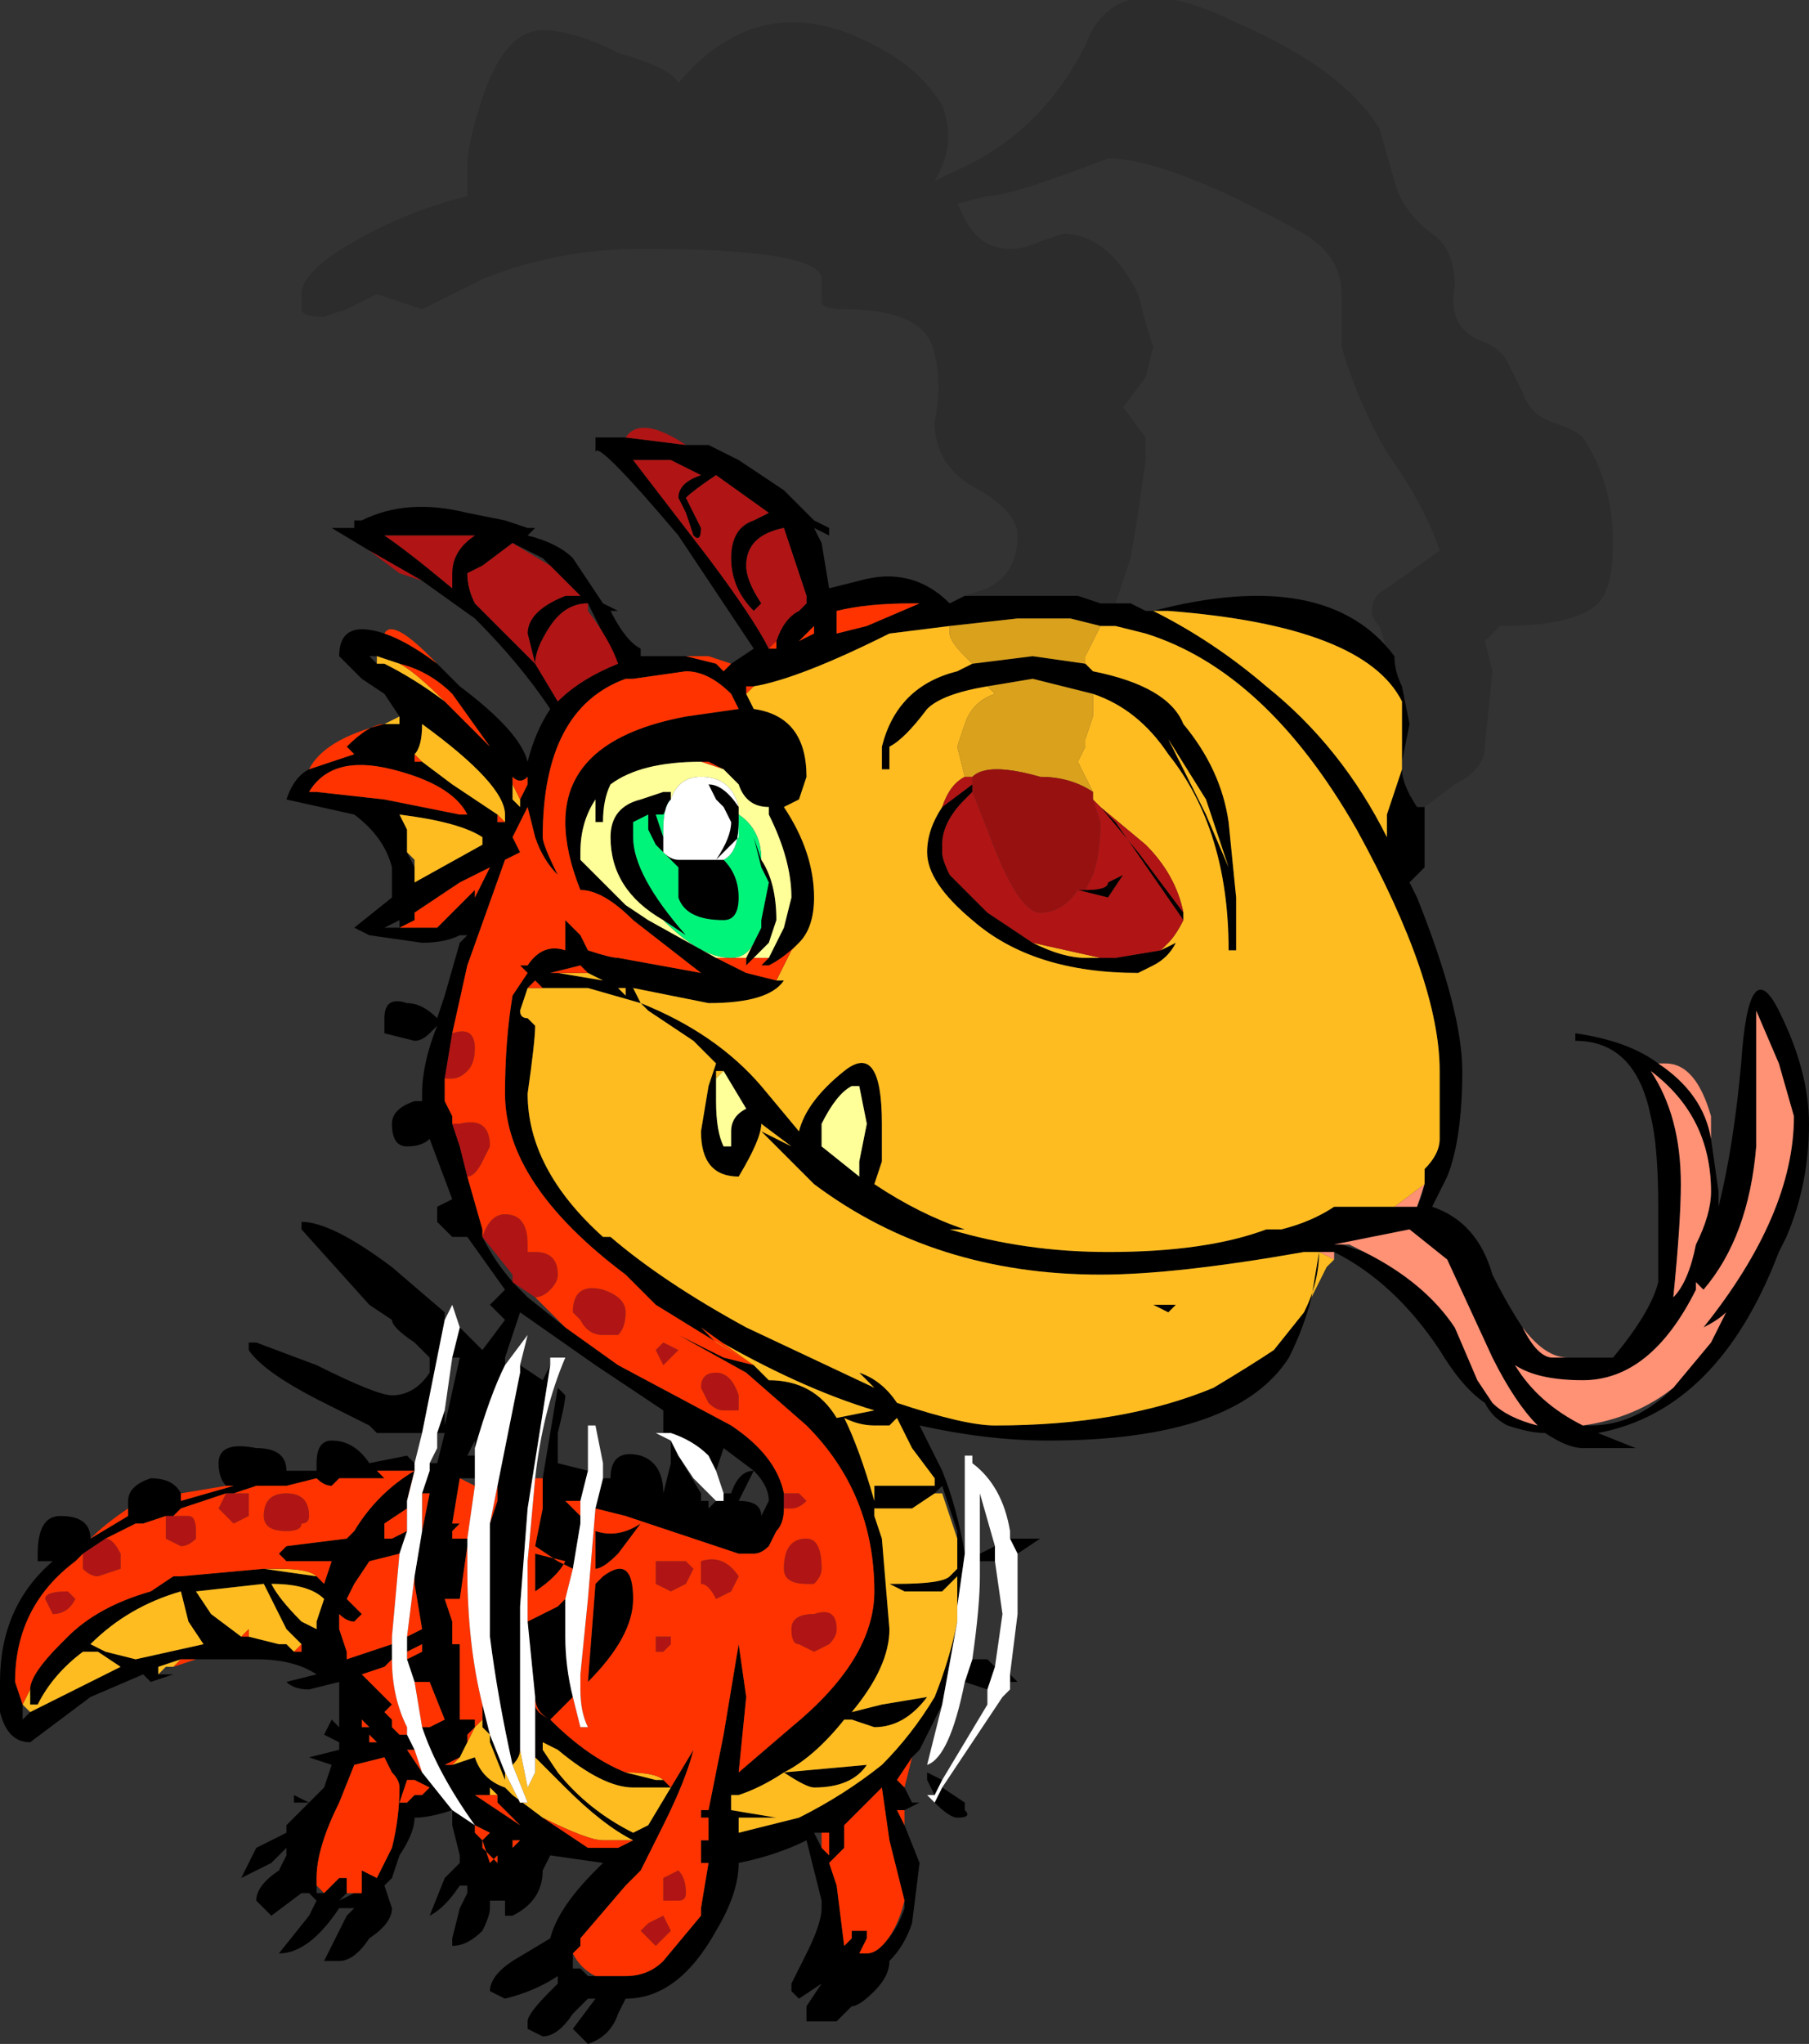 <?xml version="1.0" encoding="UTF-8" standalone="no"?>
<svg xmlns:ffdec="https://www.free-decompiler.com/flash" xmlns:xlink="http://www.w3.org/1999/xlink" ffdec:objectType="frame" height="94.85px" width="84.0px" xmlns="http://www.w3.org/2000/svg">
  <rect width="100%" height="100%" fill="#333333" stroke="none"/>
  <g transform="matrix(1.0, 0.0, 0.0, 1.0, 25.9, 95.9)">
    <use ffdec:characterId="11" height="13.55" transform="matrix(7.0, 0.0, 0.0, 7.0, -25.9, -95.9)" width="12.0" xlink:href="#shape0"/>
  </g>
  <defs>
    <g id="shape0" transform="matrix(1.0, 0.0, 0.0, 1.0, 3.7, 13.7)">
      <path d="M5.75 -8.35 L5.75 -7.95 5.65 -7.85 5.7 -7.75 Q6.0 -7.0 6.0 -6.6 6.0 -6.15 5.9 -5.9 L5.8 -5.7 Q6.1 -5.6 6.2 -5.25 6.3 -5.05 6.4 -4.9 6.5 -4.7 6.6 -4.7 L6.7 -4.7 6.9 -4.7 7.0 -4.7 Q7.25 -5.0 7.3 -5.2 7.3 -5.3 7.3 -5.7 7.3 -6.1 7.25 -6.3 7.15 -6.8 6.75 -6.8 L6.75 -6.85 Q7.1 -6.8 7.3 -6.65 7.6 -6.45 7.65 -6.15 L7.7 -5.8 7.7 -5.7 Q7.8 -6.1 7.85 -6.65 7.9 -7.4 8.1 -7.0 8.3 -6.6 8.3 -6.25 8.3 -5.85 8.15 -5.5 L8.1 -5.4 Q7.7 -4.35 6.9 -4.2 L7.15 -4.1 6.8 -4.1 Q6.7 -4.1 6.55 -4.2 6.45 -4.2 6.3 -4.25 6.2 -4.3 6.15 -4.4 6.0 -4.5 5.85 -4.75 5.55 -5.2 5.15 -5.4 L5.05 -5.4 5.0 -5.4 4.95 -5.4 Q4.1 -5.25 3.6 -5.25 2.5 -5.25 1.7 -5.85 L1.35 -6.2 1.55 -6.1 1.35 -6.25 Q1.35 -6.15 1.2 -5.9 0.95 -5.9 0.95 -6.2 L1.0 -6.5 1.05 -6.65 0.9 -6.8 0.6 -7.0 0.55 -7.05 0.2 -7.15 -0.1 -7.15 -0.15 -7.2 -0.2 -7.15 -0.25 -7.0 Q-0.25 -6.95 -0.2 -6.95 L-0.15 -6.9 Q-0.15 -6.8 -0.2 -6.45 -0.2 -5.95 0.3 -5.5 L0.35 -5.5 Q0.7 -5.2 1.25 -4.9 L2.1 -4.5 2.0 -4.6 Q2.15 -4.55 2.25 -4.4 2.7 -4.25 2.9 -4.25 3.75 -4.25 4.35 -4.5 4.6 -4.65 4.75 -4.75 L4.95 -5.0 Q5.05 -5.2 5.05 -5.4 L5.0 -5.1 Q4.95 -4.9 4.85 -4.7 4.5 -4.15 3.25 -4.15 2.85 -4.15 2.4 -4.25 L2.55 -3.95 Q2.65 -3.7 2.7 -3.4 L2.65 -3.05 2.65 -3.25 2.55 -3.15 2.3 -3.15 2.2 -3.2 2.25 -3.2 Q2.55 -3.2 2.6 -3.25 L2.65 -3.3 2.65 -3.5 2.65 -3.55 2.55 -3.85 2.5 -3.8 2.35 -3.7 2.1 -3.7 2.1 -3.85 2.5 -3.85 2.5 -3.9 2.35 -4.1 2.25 -4.3 2.2 -4.25 Q2.15 -4.25 2.1 -4.25 2.0 -4.25 1.9 -4.3 2.0 -4.1 2.1 -3.75 L2.1 -3.65 2.15 -3.5 2.2 -2.9 Q2.2 -2.65 1.95 -2.35 L2.15 -2.4 2.45 -2.45 Q2.3 -2.25 2.1 -2.25 L1.95 -2.3 1.9 -2.3 Q1.7 -2.05 1.5 -1.95 L2.05 -2.0 Q1.95 -1.85 1.7 -1.85 1.65 -1.85 1.5 -1.95 1.35 -1.85 1.2 -1.8 L1.15 -1.8 1.15 -1.7 1.45 -1.65 1.2 -1.65 1.2 -1.55 1.6 -1.65 Q1.9 -1.8 2.15 -2.0 L2.15 -2.0 Q2.35 -2.2 2.5 -2.45 2.6 -2.7 2.65 -2.95 L2.55 -2.4 2.4 -2.1 2.35 -2.05 2.25 -1.9 2.3 -1.85 2.35 -1.75 2.4 -1.75 2.3 -1.7 2.25 -1.7 2.3 -1.6 2.4 -1.35 2.35 -0.95 Q2.3 -0.8 2.2 -0.7 2.2 -0.6 2.1 -0.5 2.0 -0.4 1.95 -0.4 L1.85 -0.3 1.65 -0.3 Q1.65 -0.25 1.65 -0.35 L1.65 -0.4 1.75 -0.55 1.6 -0.45 1.55 -0.5 1.55 -0.55 1.65 -0.75 Q1.75 -0.95 1.75 -1.05 L1.75 -1.1 1.65 -1.5 Q1.45 -1.4 1.2 -1.35 1.2 -1.15 1.05 -0.9 0.8 -0.45 0.45 -0.45 L0.4 -0.35 Q0.35 -0.2 0.2 -0.15 L0.1 -0.25 0.25 -0.45 0.2 -0.45 0.1 -0.35 Q0.0 -0.2 -0.1 -0.2 L-0.2 -0.25 Q-0.2 -0.2 -0.2 -0.3 -0.2 -0.35 -0.05 -0.5 L0.0 -0.55 0.0 -0.6 Q-0.15 -0.5 -0.35 -0.45 L-0.45 -0.5 Q-0.45 -0.6 -0.3 -0.7 L-0.05 -0.85 Q0.0 -1.05 0.25 -1.3 L0.3 -1.35 -0.05 -1.4 -0.1 -1.3 Q-0.1 -1.1 -0.3 -1.0 L-0.35 -1.0 -0.35 -1.1 Q-0.4 -1.1 -0.45 -1.1 L-0.45 -1.05 Q-0.45 -1.0 -0.5 -0.9 -0.6 -0.8 -0.7 -0.8 L-0.7 -0.85 -0.65 -1.05 -0.6 -1.15 -0.6 -1.2 -0.65 -1.2 Q-0.75 -1.05 -0.85 -1.0 L-0.75 -1.25 -0.65 -1.35 -0.65 -1.4 -0.7 -1.6 -0.7 -1.7 Q-0.85 -1.65 -0.95 -1.65 -0.95 -1.55 -1.05 -1.4 L-1.1 -1.25 -1.15 -1.2 -1.1 -1.05 Q-1.1 -0.95 -1.25 -0.85 -1.35 -0.7 -1.45 -0.7 L-1.55 -0.7 -1.4 -1.0 -1.35 -1.05 -1.45 -1.05 Q-1.65 -0.75 -1.85 -0.75 L-1.65 -1.0 -1.6 -1.1 -1.65 -1.15 -1.7 -1.15 -1.9 -1.0 -2.0 -1.1 Q-2.0 -1.2 -1.85 -1.3 L-1.8 -1.4 -1.8 -1.45 -1.9 -1.35 -2.1 -1.25 -2.0 -1.45 -1.8 -1.55 -1.8 -1.6 -1.65 -1.75 -1.75 -1.75 -1.75 -1.8 -1.65 -1.75 -1.55 -1.85 -1.5 -2.0 -1.65 -2.05 -1.45 -2.1 -1.45 -2.15 -1.55 -2.2 -1.5 -2.3 -1.45 -2.25 -1.45 -2.55 -1.65 -2.5 Q-1.75 -2.5 -1.8 -2.55 L-1.6 -2.6 Q-1.75 -2.7 -2.0 -2.7 L-2.4 -2.7 -2.5 -2.7 -2.65 -2.65 -2.65 -2.6 -2.55 -2.6 -2.7 -2.55 -2.75 -2.6 -3.1 -2.45 -3.5 -2.15 Q-3.65 -2.15 -3.7 -2.35 L-3.7 -2.55 Q-3.7 -3.05 -3.35 -3.35 L-3.45 -3.35 -3.45 -3.4 Q-3.45 -3.65 -3.3 -3.65 -3.1 -3.65 -3.1 -3.5 L-2.85 -3.65 -2.85 -3.7 -2.85 -3.75 Q-2.85 -3.85 -2.7 -3.9 -2.55 -3.9 -2.5 -3.8 L-2.5 -3.75 -2.15 -3.85 -2.2 -3.85 Q-2.25 -3.9 -2.25 -4.0 -2.25 -4.15 -2.0 -4.1 -1.8 -4.1 -1.8 -3.95 L-1.6 -3.95 -1.6 -4.0 Q-1.6 -4.15 -1.5 -4.15 -1.35 -4.15 -1.25 -4.0 L-1.0 -4.05 -0.95 -4.0 -0.95 -3.95 -1.2 -3.95 -1.15 -3.9 -1.45 -3.9 -1.5 -3.85 Q-1.55 -3.85 -1.6 -3.9 L-1.8 -3.85 -2.0 -3.85 -2.15 -3.8 -2.2 -3.8 -2.5 -3.7 -2.55 -3.65 -2.6 -3.65 -2.75 -3.6 -2.8 -3.6 -3.0 -3.5 -3.15 -3.4 -3.2 -3.35 Q-3.6 -3.05 -3.6 -2.55 L-3.55 -2.4 -3.55 -2.3 -3.5 -2.35 Q-3.3 -2.45 -3.0 -2.6 L-2.9 -2.65 -3.05 -2.75 -3.15 -2.75 Q-3.35 -2.6 -3.45 -2.4 L-3.5 -2.4 -3.5 -2.5 Q-3.5 -2.6 -3.3 -2.8 L-3.25 -2.85 Q-3.05 -3.05 -2.7 -3.15 L-2.55 -3.25 -2.5 -3.25 -1.95 -3.3 -1.6 -3.25 -1.55 -3.2 -1.5 -3.35 -1.8 -3.35 -1.85 -3.4 -1.8 -3.45 -1.4 -3.5 -1.35 -3.55 Q-1.2 -3.8 -0.95 -3.95 L-0.95 -3.9 -1.0 -3.75 -1.0 -3.7 -1.15 -3.6 -1.15 -3.5 -1.1 -3.5 -1.0 -3.55 -1.05 -3.4 -1.25 -3.35 -1.35 -3.2 -1.4 -3.1 -1.3 -3.0 -1.35 -2.95 Q-1.4 -2.95 -1.45 -3.0 L-1.45 -2.9 -1.4 -2.75 -1.4 -2.7 -1.1 -2.8 -1.1 -2.7 -1.15 -2.65 -1.3 -2.6 -1.1 -2.4 -1.15 -2.35 -1.1 -2.3 -1.1 -2.25 -1.05 -2.2 -1.0 -2.2 -0.95 -2.1 -1.0 -2.1 -0.9 -1.95 -0.7 -1.7 -0.55 -1.6 Q-0.8 -1.95 -0.9 -2.25 L-0.85 -2.25 -0.75 -2.3 -0.85 -2.55 -0.95 -2.55 -1.0 -2.7 -0.9 -2.75 -0.9 -2.8 -1.0 -2.75 -1.0 -2.85 -0.9 -2.9 -0.95 -3.2 -0.95 -3.25 -0.9 -3.55 -0.85 -3.8 -0.9 -3.8 -0.85 -3.95 -0.85 -4.0 -0.8 -4.0 -0.75 -4.2 -0.8 -4.2 -0.75 -4.35 -0.75 -4.25 -0.65 -4.7 -0.7 -4.7 -0.65 -4.9 -0.5 -4.75 -0.35 -4.95 -0.45 -5.05 -0.35 -5.15 -0.6 -5.5 -0.7 -5.5 -0.8 -5.6 -0.8 -5.7 -0.7 -5.75 -0.85 -6.15 Q-0.9 -6.1 -1.0 -6.1 -1.1 -6.1 -1.1 -6.25 -1.1 -6.35 -0.95 -6.4 L-0.9 -6.4 -0.9 -6.45 Q-0.9 -6.65 -0.8 -6.9 L-0.85 -6.85 Q-0.9 -6.8 -0.95 -6.8 L-1.15 -6.85 -1.15 -6.95 Q-1.15 -7.1 -1.0 -7.05 -0.9 -7.05 -0.8 -6.95 L-0.75 -7.1 -0.65 -7.45 -0.6 -7.5 -0.65 -7.5 Q-0.75 -7.45 -0.9 -7.45 L-1.25 -7.5 -1.35 -7.55 -1.1 -7.75 -1.1 -7.95 Q-1.15 -8.15 -1.35 -8.3 L-1.8 -8.4 Q-1.75 -8.55 -1.65 -8.6 L-1.35 -8.7 -1.4 -8.75 Q-1.25 -8.9 -1.15 -8.9 L-1.1 -8.9 -1.05 -8.9 -1.05 -8.95 -1.15 -9.1 -1.3 -9.2 -1.45 -9.35 Q-1.45 -9.6 -1.15 -9.5 -1.0 -9.45 -0.8 -9.3 L-0.65 -9.15 Q-0.25 -8.85 -0.2 -8.65 -0.15 -8.85 -0.05 -9.0 -0.25 -9.3 -0.55 -9.6 L-0.9 -9.85 -1.25 -10.05 -1.5 -10.2 -1.35 -10.2 -1.35 -10.25 -1.3 -10.25 Q-1.0 -10.4 -0.6 -10.3 L-0.35 -10.25 -0.2 -10.2 -0.15 -10.2 -0.2 -10.15 Q0.0 -10.1 0.1 -10.0 L0.3 -9.7 0.4 -9.65 0.35 -9.65 Q0.45 -9.45 0.55 -9.4 L0.55 -9.35 0.85 -9.35 1.05 -9.3 1.1 -9.25 1.15 -9.3 1.3 -9.4 0.8 -10.15 Q0.25 -10.8 0.25 -10.7 L0.25 -10.8 0.45 -10.8 0.85 -10.75 1.0 -10.75 1.2 -10.65 1.5 -10.45 1.7 -10.25 1.8 -10.2 1.8 -10.15 1.7 -10.2 1.75 -10.1 1.8 -9.8 2.0 -9.85 Q2.35 -9.95 2.6 -9.7 L2.7 -9.75 3.45 -9.75 3.6 -9.7 3.7 -9.7 3.8 -9.7 3.9 -9.65 3.95 -9.65 Q5.1 -9.95 5.55 -9.35 5.55 -9.25 5.6 -9.15 L5.65 -8.9 5.6 -8.65 5.6 -9.05 Q5.35 -9.55 4.05 -9.65 L3.95 -9.65 Q4.35 -9.45 4.7 -9.15 5.2 -8.75 5.5 -8.15 L5.5 -8.3 5.6 -8.6 Q5.6 -8.5 5.7 -8.35 L5.75 -8.35 M3.0 -3.5 L3.2 -3.5 3.05 -3.4 3.0 -3.5 M3.0 -2.6 L3.05 -2.55 3.0 -2.55 3.0 -2.5 3.0 -2.6 M2.55 -1.85 L2.7 -1.75 2.7 -1.7 Q2.75 -1.65 2.65 -1.65 2.6 -1.65 2.5 -1.75 L2.55 -1.85 M2.5 -1.8 L2.45 -1.9 2.45 -1.95 2.55 -1.9 2.5 -1.8 M2.85 -2.5 L2.7 -2.55 2.75 -2.7 2.85 -2.7 2.9 -2.65 2.85 -2.5 M-0.9 -4.2 L-1.2 -4.2 -1.25 -4.25 -1.55 -4.4 Q-1.95 -4.6 -2.05 -4.75 L-2.05 -4.8 -2.0 -4.8 -1.6 -4.65 Q-1.2 -4.45 -1.1 -4.45 -0.95 -4.45 -0.85 -4.6 -0.85 -4.65 -0.85 -4.7 L-0.95 -4.8 Q-1.1 -4.9 -1.1 -4.95 L-1.25 -5.05 -1.7 -5.55 -1.7 -5.6 Q-1.5 -5.6 -1.1 -5.3 L-0.75 -5.0 -0.75 -4.95 -0.9 -4.2 M1.65 -9.7 L1.65 -9.75 1.5 -10.2 Q1.25 -10.15 1.25 -9.95 1.25 -9.85 1.35 -9.7 L1.3 -9.65 Q1.15 -9.8 1.15 -10.0 1.15 -10.2 1.3 -10.25 L1.4 -10.3 1.05 -10.55 Q0.9 -10.45 0.85 -10.4 L0.95 -10.2 Q0.95 -10.1 0.9 -10.15 L0.85 -10.3 0.8 -10.4 Q0.8 -10.5 0.95 -10.55 L0.75 -10.65 0.5 -10.65 1.0 -10.0 Q1.3 -9.6 1.4 -9.4 L1.45 -9.4 1.45 -9.45 Q1.5 -9.6 1.6 -9.65 L1.65 -9.7 M1.6 -9.45 L1.7 -9.5 1.7 -9.55 1.6 -9.45 M1.85 -9.5 L2.05 -9.55 2.4 -9.7 2.35 -9.7 Q2.05 -9.7 1.85 -9.65 L1.85 -9.5 M3.6 -9.55 L3.4 -9.6 3.05 -9.6 2.6 -9.55 2.6 -9.5 2.6 -9.55 2.2 -9.5 Q1.6 -9.2 1.3 -9.15 L1.25 -9.15 1.25 -9.1 1.3 -9.0 Q1.65 -8.95 1.65 -8.55 L1.6 -8.4 1.5 -8.35 Q1.7 -8.05 1.7 -7.75 1.7 -7.55 1.6 -7.45 1.5 -7.35 1.4 -7.3 L1.35 -7.3 1.4 -7.35 1.5 -7.55 1.55 -7.75 Q1.55 -8.0 1.4 -8.3 L1.4 -8.35 Q1.25 -8.35 1.2 -8.5 L1.1 -8.6 1.0 -8.65 0.95 -8.65 Q0.55 -8.65 0.35 -8.5 0.3 -8.4 0.3 -8.25 L0.25 -8.25 0.25 -8.4 Q0.15 -8.25 0.15 -8.05 L0.15 -8.0 0.45 -7.7 0.6 -7.6 1.05 -7.35 1.25 -7.25 1.45 -7.2 1.5 -7.2 Q1.4 -7.05 1.0 -7.05 L0.5 -7.15 0.55 -7.05 Q1.05 -6.85 1.35 -6.5 L1.6 -6.2 Q1.65 -6.4 1.9 -6.6 2.15 -6.8 2.15 -6.25 L2.15 -6.0 2.1 -5.85 Q2.4 -5.65 2.7 -5.55 L2.6 -5.55 Q3.1 -5.4 3.65 -5.4 4.3 -5.4 4.7 -5.55 L4.8 -5.55 Q5.0 -5.6 5.15 -5.7 L5.55 -5.7 5.7 -5.7 Q5.75 -5.8 5.75 -5.9 L5.75 -5.95 Q5.85 -6.05 5.85 -6.15 L5.85 -6.6 Q5.85 -7.2 5.3 -8.2 4.7 -9.25 3.9 -9.5 L3.7 -9.55 3.6 -9.55 M2.75 -9.3 L3.15 -9.35 3.5 -9.3 3.55 -9.25 Q4.05 -9.15 4.15 -8.9 4.4 -8.6 4.45 -8.25 L4.5 -7.75 4.5 -7.4 4.45 -7.4 Q4.45 -8.2 4.05 -8.7 3.85 -9.0 3.55 -9.1 L3.15 -9.2 2.85 -9.15 Q2.55 -9.1 2.45 -9.0 2.3 -8.8 2.2 -8.75 L2.2 -8.6 2.15 -8.6 2.15 -8.75 Q2.25 -9.15 2.65 -9.25 L2.75 -9.3 M-0.3 -10.1 L-0.5 -9.95 -0.6 -9.9 Q-0.6 -9.8 -0.55 -9.7 L-0.15 -9.3 -0.2 -9.5 Q-0.2 -9.65 0.05 -9.75 L0.15 -9.75 -0.05 -9.95 -0.1 -10.0 -0.3 -10.1 M0.4 -9.3 L0.2 -9.7 Q0.05 -9.7 -0.05 -9.55 -0.15 -9.4 -0.15 -9.3 L0.0 -9.05 Q0.15 -9.2 0.4 -9.3 M1.3 -4.65 L0.65 -5.05 0.45 -5.25 Q-0.35 -5.85 -0.35 -6.45 -0.35 -6.8 -0.3 -7.1 L-0.2 -7.25 -0.25 -7.3 -0.2 -7.3 Q-0.1 -7.45 0.05 -7.4 0.05 -7.45 0.05 -7.5 0.05 -7.55 0.05 -7.6 L0.15 -7.5 0.2 -7.4 Q0.35 -7.35 0.4 -7.35 L0.95 -7.25 0.5 -7.6 Q0.3 -7.8 0.15 -7.8 0.05 -8.05 0.05 -8.25 0.05 -8.8 0.85 -8.95 L1.2 -9.0 1.15 -9.1 Q1.0 -9.25 0.85 -9.25 L0.5 -9.2 0.45 -9.2 Q-0.1 -9.0 -0.1 -8.15 -0.1 -8.1 0.0 -7.9 -0.1 -8.0 -0.15 -8.15 L-0.2 -8.35 -0.3 -8.15 -0.25 -8.05 -0.35 -8.0 -0.6 -7.3 -0.7 -6.85 -0.75 -6.55 -0.75 -6.4 -0.7 -6.3 -0.7 -6.25 -0.65 -6.1 -0.6 -5.9 -0.5 -5.55 -0.5 -5.5 Q-0.4 -5.3 -0.25 -5.15 L-0.2 -5.1 0.05 -4.9 0.4 -4.65 1.15 -4.25 Q1.45 -4.05 1.5 -3.8 L1.5 -3.7 Q1.5 -3.6 1.45 -3.55 L1.4 -3.45 Q1.35 -3.4 1.3 -3.4 L1.2 -3.4 0.45 -3.65 0.25 -3.7 0.3 -3.9 0.35 -3.9 Q0.35 -4.1 0.55 -4.05 0.7 -4.0 0.7 -3.8 L0.75 -4.0 0.75 -4.15 0.8 -4.05 0.95 -3.8 0.95 -3.75 1.0 -3.75 1.0 -3.7 1.05 -3.75 1.1 -3.75 1.1 -3.8 1.15 -3.8 Q1.2 -3.95 1.3 -3.95 L1.1 -4.1 1.05 -3.95 1.0 -4.05 Q0.9 -4.15 0.75 -4.2 L0.7 -4.2 0.7 -4.35 0.25 -4.65 -0.25 -5.0 -0.35 -4.7 -0.35 -4.65 Q-0.45 -4.45 -0.55 -4.1 L-0.55 -4.15 -0.6 -4.05 -0.55 -4.05 -0.55 -3.9 -0.65 -3.9 -0.7 -3.6 -0.65 -3.6 -0.7 -3.55 -0.7 -3.5 -0.6 -3.5 -0.6 -3.45 -0.65 -3.1 -0.75 -3.1 -0.7 -2.95 -0.7 -2.8 -0.65 -2.8 -0.65 -2.3 -0.55 -2.3 -0.55 -2.25 -0.6 -2.2 -0.6 -2.15 -0.65 -2.05 -0.75 -2.0 -0.7 -2.0 -0.55 -2.05 Q-0.5 -1.9 -0.35 -1.85 L-0.3 -1.8 -0.1 -1.65 Q0.05 -1.55 0.2 -1.45 L0.4 -1.45 0.5 -1.5 Q0.3 -1.6 0.05 -1.85 L-0.15 -2.05 -0.15 -2.4 Q-0.15 -2.35 -0.05 -2.3 -0.15 -2.35 -0.15 -2.45 L-0.2 -2.95 0.0 -3.05 0.05 -3.1 0.05 -2.9 0.05 -2.85 Q0.05 -2.65 0.1 -2.45 L-0.05 -2.3 Q0.2 -2.05 0.45 -1.95 L0.65 -1.9 0.7 -1.9 0.75 -1.85 0.9 -2.1 Q0.85 -1.9 0.7 -1.6 L0.55 -1.3 0.45 -1.2 0.15 -0.85 0.15 -0.8 0.1 -0.75 0.1 -0.65 0.15 -0.65 0.2 -0.6 0.25 -0.6 0.45 -0.6 Q0.6 -0.6 0.7 -0.7 L0.95 -1.0 0.95 -1.05 1.0 -1.35 0.95 -1.35 0.95 -1.5 1.0 -1.5 1.0 -1.65 0.95 -1.65 0.95 -1.7 1.0 -1.7 1.1 -2.2 1.2 -2.8 1.25 -2.45 1.2 -1.95 1.55 -2.25 Q2.1 -2.7 2.1 -3.15 2.1 -3.8 1.65 -4.25 L1.25 -4.6 0.8 -4.85 1.1 -4.7 1.3 -4.65 1.4 -4.55 Q1.7 -4.55 1.85 -4.3 L2.1 -4.35 Q1.6 -4.5 1.0 -4.85 L0.95 -4.9 1.3 -4.65 M0.7 -8.05 Q0.75 -8.0 0.8 -8.0 L0.95 -8.0 Q1.0 -8.0 1.05 -8.0 1.15 -8.15 1.15 -8.25 L1.1 -8.35 1.05 -8.4 1.0 -8.5 Q1.1 -8.5 1.2 -8.35 L1.2 -8.3 1.2 -8.25 1.2 -8.15 1.05 -8.0 1.1 -8.0 Q1.2 -7.9 1.2 -7.75 1.2 -7.6 1.1 -7.6 0.85 -7.6 0.8 -7.75 L0.8 -7.95 Q0.75 -8.0 0.65 -8.1 L0.6 -8.2 0.6 -8.3 0.5 -8.25 Q0.5 -8.2 0.5 -8.15 0.5 -7.9 0.85 -7.5 L0.7 -7.6 Q0.35 -7.8 0.35 -8.15 0.35 -8.35 0.55 -8.4 L0.7 -8.45 0.75 -8.45 0.75 -8.4 0.7 -8.3 0.65 -8.3 0.7 -8.15 0.7 -8.05 M1.35 -7.95 L1.3 -8.15 1.35 -8.0 Q1.45 -7.85 1.45 -7.6 L1.4 -7.45 1.3 -7.35 1.25 -7.3 1.25 -7.35 1.3 -7.45 1.35 -7.55 1.35 -7.6 1.4 -7.85 1.35 -7.95 M0.15 -7.45 L0.15 -7.45 M0.2 -7.25 L0.15 -7.3 -0.05 -7.25 0.0 -7.25 0.3 -7.2 0.2 -7.25 M0.45 -7.15 L0.4 -7.15 0.45 -7.1 0.45 -7.15 M2.55 -8.35 L2.75 -8.5 2.75 -8.45 2.7 -8.4 Q2.55 -8.25 2.55 -8.1 L2.55 -8.05 Q2.55 -8.0 2.6 -7.9 L2.85 -7.65 3.15 -7.45 Q3.35 -7.35 3.5 -7.35 L3.7 -7.35 4.0 -7.4 4.1 -7.45 Q4.05 -7.35 3.95 -7.3 L3.85 -7.25 Q3.15 -7.25 2.75 -7.6 2.45 -7.85 2.45 -8.05 2.45 -8.2 2.55 -8.35 M3.45 -7.8 L3.5 -7.8 Q3.65 -7.8 3.65 -7.85 L3.75 -7.9 3.65 -7.75 3.45 -7.8 M4.15 -7.6 L3.7 -8.25 3.6 -8.35 3.85 -8.05 4.15 -7.65 4.15 -7.6 M4.05 -8.8 L4.3 -8.3 4.45 -7.95 4.3 -8.4 4.05 -8.8 M5.35 -5.4 Q5.75 -5.2 5.95 -4.9 L6.0 -4.8 6.1 -4.55 6.2 -4.4 Q6.3 -4.3 6.5 -4.25 6.35 -4.4 6.2 -4.7 L5.9 -5.35 5.65 -5.55 5.15 -5.45 5.2 -5.45 5.35 -5.4 M3.85 -5.05 L4.1 -5.05 4.05 -5.0 3.95 -5.05 3.85 -5.05 M2.0 -5.9 L2.0 -6.0 2.05 -6.25 2.0 -6.5 1.95 -6.5 Q1.85 -6.45 1.75 -6.25 L1.75 -6.1 2.0 -5.9 M1.05 -6.55 L1.05 -6.4 Q1.05 -6.2 1.1 -6.1 L1.15 -6.1 1.15 -6.2 Q1.15 -6.3 1.25 -6.35 L1.1 -6.6 1.05 -6.6 1.05 -6.55 M-0.1 -3.9 L0.0 -4.5 0.05 -4.45 Q0.05 -4.4 0.0 -4.2 L0.0 -4.0 0.2 -3.95 0.15 -3.75 0.05 -3.75 0.15 -3.65 0.15 -3.6 0.1 -3.3 0.0 -3.35 -0.15 -3.45 -0.1 -3.7 -0.1 -3.9 M-0.25 -4.65 L-0.1 -4.55 -0.05 -4.65 -0.2 -3.7 -0.25 -3.05 -0.25 -2.1 Q-0.25 -2.05 -0.3 -2.0 -0.4 -2.45 -0.45 -2.85 L-0.45 -3.1 -0.45 -3.6 -0.4 -3.75 -0.4 -3.85 -0.25 -4.6 -0.25 -4.65 M0.0 -4.7 L0.0 -4.7 M1.4 -3.75 Q1.4 -3.85 1.3 -3.95 L1.2 -3.75 Q1.35 -3.75 1.35 -3.65 L1.4 -3.75 M2.8 -3.35 L2.8 -3.4 2.9 -3.45 2.9 -3.35 2.8 -3.35 M0.3 -3.25 Q0.5 -3.4 0.5 -3.1 0.5 -2.85 0.2 -2.55 L0.25 -3.2 0.3 -3.25 M0.25 -3.3 L0.25 -3.55 Q0.4 -3.5 0.55 -3.6 L0.4 -3.4 Q0.3 -3.3 0.25 -3.3 M0.7 -1.85 L0.5 -1.85 Q0.3 -1.85 0.0 -2.1 L-0.1 -2.15 -0.1 -2.1 0.0 -1.95 Q0.2 -1.7 0.5 -1.55 L0.6 -1.6 0.75 -1.85 0.7 -1.85 M2.15 -0.8 Q2.25 -0.9 2.3 -1.05 L2.3 -1.1 2.2 -1.5 2.15 -1.85 1.9 -1.6 1.9 -1.45 1.8 -1.35 1.85 -1.2 1.9 -0.8 1.95 -0.85 1.95 -0.9 2.05 -0.9 2.05 -0.85 2.0 -0.75 2.05 -0.75 Q2.1 -0.75 2.15 -0.8 M1.75 -1.55 L1.7 -1.55 1.75 -1.45 1.8 -1.4 1.8 -1.55 1.75 -1.55 M-0.35 -1.95 L-0.35 -1.9 -0.45 -2.15 -0.45 -2.2 -0.5 -2.25 -0.5 -2.3 -0.5 -2.4 -0.45 -2.2 -0.35 -1.95 M7.4 -4.5 L7.65 -4.8 7.75 -5.0 Q7.7 -4.95 7.6 -4.9 8.2 -5.65 8.2 -6.3 L8.1 -6.65 7.95 -7.0 7.95 -6.1 Q7.9 -5.5 7.6 -5.15 L7.55 -5.2 7.55 -5.15 Q7.25 -4.55 6.8 -4.55 6.5 -4.55 6.35 -4.65 6.5 -4.4 6.8 -4.25 L6.85 -4.25 Q7.15 -4.25 7.4 -4.5 M7.65 -5.8 Q7.65 -6.3 7.25 -6.6 7.45 -6.3 7.45 -5.85 7.45 -5.6 7.4 -5.1 7.5 -5.2 7.55 -5.45 7.65 -5.65 7.65 -5.8 M7.7 -5.7 L7.7 -5.7 M-0.55 -10.15 L-1.15 -10.15 Q-1.0 -10.05 -0.7 -9.8 L-0.7 -9.9 Q-0.7 -10.05 -0.55 -10.15 M-1.2 -9.35 L-1.25 -9.35 -1.2 -9.3 -1.15 -9.3 Q-0.95 -9.2 -0.75 -9.05 L-0.7 -9.0 -0.45 -8.75 -0.7 -9.1 Q-0.85 -9.25 -1.05 -9.3 L-1.2 -9.35 M-0.35 -8.25 L-0.35 -8.3 Q-0.35 -8.5 -0.9 -8.9 -0.9 -8.75 -0.95 -8.7 L-0.95 -8.65 -0.9 -8.65 -0.7 -8.5 -0.4 -8.3 -0.4 -8.25 -0.35 -8.25 M-1.65 -8.45 L-1.6 -8.45 -1.15 -8.4 -0.65 -8.3 -0.6 -8.3 Q-0.7 -8.5 -1.1 -8.6 -1.5 -8.7 -1.65 -8.45 M-0.25 -8.4 L-0.2 -8.5 -0.2 -8.55 Q-0.25 -8.5 -0.3 -8.55 L-0.3 -8.5 -0.3 -8.4 -0.25 -8.35 -0.25 -8.4 M-0.5 -8.1 L-0.5 -8.15 Q-0.65 -8.25 -1.05 -8.3 L-1.0 -8.2 -1.0 -8.05 -0.95 -7.95 -0.95 -7.85 -0.5 -8.1 M-0.95 -7.6 L-1.05 -7.55 -0.8 -7.55 -0.55 -7.8 -0.55 -7.75 -0.45 -7.95 -0.65 -7.85 -0.95 -7.65 -0.95 -7.6 M-1.05 -7.55 L-1.05 -7.6 -1.15 -7.55 -1.05 -7.55 M-0.6 -4.85 L-0.6 -4.85 M-3.0 -2.75 L-2.8 -2.7 -2.35 -2.8 -2.45 -2.95 -2.5 -3.15 Q-2.85 -3.05 -3.1 -2.8 L-3.0 -2.75 M-0.15 -3.15 L-0.15 -3.4 0.05 -3.35 Q0.0 -3.25 -0.15 -3.15 M-1.1 -2.55 L-1.1 -2.55 M-1.3 -2.25 L-1.25 -2.25 -1.3 -2.3 -1.3 -2.25 M-1.3 -1.15 L-1.3 -1.3 -1.2 -1.25 -1.1 -1.45 Q-1.05 -1.65 -1.05 -1.85 -1.05 -1.9 -1.1 -1.95 L-1.15 -2.05 -1.35 -2.0 -1.45 -1.75 Q-1.6 -1.45 -1.6 -1.25 L-1.6 -1.2 -1.6 -1.15 -1.55 -1.15 -1.45 -1.25 -1.4 -1.25 -1.4 -1.15 -1.45 -1.1 -1.35 -1.15 -1.3 -1.15 M-1.2 -2.15 L-1.25 -2.2 -1.25 -2.15 -1.2 -2.15 M-0.85 -1.85 L-0.95 -1.9 -1.0 -1.9 -1.05 -1.75 -1.0 -1.75 -0.95 -1.8 -0.9 -1.8 -0.85 -1.85 M-0.4 -1.8 L-0.45 -1.85 -0.45 -1.8 -0.55 -1.8 -0.25 -1.6 -0.4 -1.75 -0.4 -1.8 M-2.1 -2.85 L-2.05 -2.85 -1.85 -2.8 -1.8 -2.8 -1.75 -2.75 -1.7 -2.75 -1.7 -2.8 -1.8 -2.9 -1.95 -3.2 -2.4 -3.15 -2.3 -3.0 -2.1 -2.85 M-1.6 -2.9 L-1.6 -2.95 -1.55 -3.1 Q-1.65 -3.2 -1.9 -3.2 -1.85 -3.1 -1.7 -2.95 L-1.6 -2.9 M-1.65 -2.75 L-1.7 -2.75 -1.65 -2.75 M-0.3 -1.5 L-0.3 -1.45 -0.25 -1.5 -0.3 -1.5 M-0.55 -1.55 L-0.5 -1.5 -0.45 -1.35 -0.4 -1.4 -0.4 -1.35 -0.5 -1.45 -0.5 -1.5 -0.45 -1.55 -0.55 -1.6 -0.55 -1.55" fill="#000000" fill-rule="evenodd" stroke="none"/>
      <path d="M6.4 -4.9 Q6.55 -4.7 6.7 -4.7 L6.6 -4.7 Q6.5 -4.7 6.4 -4.9 M6.9 -4.7 L7.0 -4.7 6.9 -4.7 M7.3 -6.65 L7.35 -6.65 Q7.55 -6.65 7.65 -6.3 L7.65 -6.15 Q7.6 -6.45 7.3 -6.65 M5.15 -5.4 L5.15 -5.35 5.05 -5.4 5.0 -5.4 5.05 -5.4 5.15 -5.4 M5.7 -5.7 L5.55 -5.7 5.75 -5.85 5.7 -5.7 M5.35 -5.4 L5.25 -5.45 5.2 -5.45 5.15 -5.45 5.65 -5.55 5.9 -5.35 6.2 -4.7 Q6.35 -4.4 6.5 -4.25 6.3 -4.3 6.2 -4.4 L6.1 -4.55 5.95 -4.9 Q5.75 -5.2 5.35 -5.4 M7.95 -7.0 L8.1 -6.65 8.2 -6.3 Q8.2 -5.65 7.6 -4.9 7.7 -4.95 7.75 -5.0 L7.65 -4.8 7.4 -4.5 Q7.15 -4.3 6.8 -4.25 6.5 -4.4 6.35 -4.65 6.5 -4.55 6.8 -4.55 7.25 -4.55 7.55 -5.15 L7.55 -5.2 7.6 -5.15 Q7.9 -5.5 7.95 -6.1 L7.95 -7.0 M7.7 -5.7 L7.7 -5.7 M7.65 -5.8 Q7.65 -5.65 7.55 -5.45 7.5 -5.2 7.4 -5.1 7.45 -5.6 7.45 -5.85 7.45 -6.3 7.25 -6.6 7.65 -6.3 7.65 -5.8" fill="#ff9175" fill-rule="evenodd" stroke="none"/>
      <path d="M2.7 -9.75 L2.85 -9.8 Q3.05 -9.9 3.05 -10.15 3.05 -10.3 2.8 -10.45 2.5 -10.6 2.5 -10.9 2.55 -11.15 2.5 -11.35 2.45 -11.65 1.9 -11.65 1.75 -11.65 1.75 -11.7 L1.75 -11.85 Q1.75 -12.05 0.55 -12.05 0.0 -12.05 -0.5 -11.85 L-0.9 -11.65 -1.2 -11.75 -1.4 -11.65 -1.55 -11.6 Q-1.7 -11.6 -1.7 -11.65 L-1.7 -11.75 Q-1.7 -11.9 -1.35 -12.1 -1.0 -12.3 -0.6 -12.4 L-0.6 -12.6 Q-0.6 -12.75 -0.5 -13.05 -0.35 -13.5 -0.1 -13.5 0.1 -13.5 0.4 -13.35 0.75 -13.25 0.8 -13.15 1.35 -13.8 2.1 -13.4 2.4 -13.25 2.55 -13.0 2.65 -12.75 2.5 -12.5 L2.6 -12.55 Q3.2 -12.8 3.5 -13.4 3.7 -13.95 4.5 -13.55 5.2 -13.25 5.45 -12.85 L5.55 -12.5 Q5.6 -12.3 5.8 -12.15 5.95 -12.05 5.95 -11.8 5.9 -11.55 6.1 -11.45 6.25 -11.4 6.3 -11.3 L6.4 -11.1 Q6.45 -10.95 6.6 -10.9 6.75 -10.85 6.8 -10.8 7.0 -10.5 7.0 -10.1 7.0 -9.8 6.9 -9.7 6.75 -9.55 6.25 -9.55 L6.15 -9.45 6.2 -9.25 6.15 -8.75 Q6.15 -8.6 5.95 -8.5 L5.75 -8.35 5.7 -8.35 Q5.6 -8.5 5.6 -8.6 L5.6 -8.65 5.65 -8.9 5.6 -9.15 Q5.55 -9.25 5.55 -9.35 L5.5 -9.4 5.45 -9.55 Q5.4 -9.6 5.4 -9.65 5.4 -9.75 5.5 -9.8 L5.85 -10.05 Q5.75 -10.35 5.5 -10.7 5.3 -11.05 5.2 -11.4 L5.2 -11.75 Q5.2 -12.0 4.95 -12.15 4.05 -12.65 3.65 -12.65 3.0 -12.4 2.85 -12.4 L2.65 -12.35 2.6 -12.45 Q2.65 -12.35 2.7 -12.25 2.8 -12.05 3.0 -12.05 3.1 -12.05 3.2 -12.1 L3.35 -12.15 Q3.65 -12.15 3.85 -11.75 3.9 -11.55 3.95 -11.4 L3.9 -11.2 3.75 -11.0 3.9 -10.8 3.9 -10.65 3.85 -10.3 3.8 -10.0 3.7 -9.7 3.6 -9.7 3.45 -9.75 2.7 -9.75 M1.7 -12.9 L1.7 -12.9" fill="#000000" fill-opacity="0.141" fill-rule="evenodd" stroke="none"/>
      <path d="M2.6 -9.5 L2.6 -9.55 3.05 -9.6 3.4 -9.6 3.6 -9.55 3.5 -9.35 3.5 -9.3 3.15 -9.35 2.75 -9.3 2.7 -9.35 Q2.6 -9.45 2.6 -9.5 M2.85 -9.15 L3.15 -9.2 3.55 -9.1 3.55 -8.95 3.5 -8.8 3.5 -8.75 3.45 -8.65 3.55 -8.45 Q3.4 -8.55 3.2 -8.55 2.85 -8.65 2.75 -8.55 L2.7 -8.55 2.65 -8.75 2.7 -8.9 Q2.75 -9.05 2.9 -9.1 L2.85 -9.15" fill="#daa11c" fill-rule="evenodd" stroke="none"/>
      <path d="M5.15 -5.35 L5.1 -5.3 5.0 -5.1 5.05 -5.4 Q5.05 -5.2 4.95 -5.0 L4.75 -4.75 Q4.6 -4.65 4.35 -4.5 3.75 -4.25 2.9 -4.25 2.7 -4.25 2.25 -4.4 2.15 -4.55 2.0 -4.6 L2.1 -4.5 1.25 -4.9 Q0.7 -5.2 0.35 -5.5 L0.3 -5.5 Q-0.2 -5.95 -0.2 -6.45 -0.15 -6.8 -0.15 -6.9 L-0.2 -6.95 Q-0.25 -6.95 -0.25 -7.0 L-0.2 -7.15 -0.1 -7.15 0.2 -7.15 0.55 -7.05 0.6 -7.0 0.9 -6.8 1.05 -6.65 1.0 -6.5 0.95 -6.2 Q0.95 -5.9 1.2 -5.9 1.35 -6.15 1.35 -6.25 L1.55 -6.1 1.35 -6.2 1.7 -5.85 Q2.5 -5.25 3.6 -5.25 4.1 -5.25 4.95 -5.4 L5.0 -5.4 5.05 -5.4 5.15 -5.35 M-2.55 -2.65 L-2.6 -2.65 -2.65 -2.6 -2.65 -2.65 -2.5 -2.7 -2.55 -2.65 M-1.15 -8.9 L-1.05 -8.95 -1.05 -8.9 -1.1 -8.9 -1.15 -8.9 M5.6 -8.65 L5.6 -8.6 5.5 -8.3 5.5 -8.15 Q5.2 -8.75 4.7 -9.15 4.35 -9.45 3.95 -9.65 L4.05 -9.65 Q5.35 -9.55 5.6 -9.05 L5.6 -8.65 M3.6 -9.55 L3.7 -9.55 3.9 -9.5 Q4.7 -9.25 5.3 -8.2 5.85 -7.2 5.85 -6.6 L5.85 -6.15 Q5.85 -6.05 5.75 -5.95 L5.75 -5.9 5.75 -5.85 5.55 -5.7 5.15 -5.7 Q5.0 -5.6 4.8 -5.55 L4.7 -5.55 Q4.3 -5.4 3.65 -5.4 3.1 -5.4 2.6 -5.55 L2.7 -5.55 Q2.4 -5.65 2.1 -5.85 L2.15 -6.0 2.15 -6.25 Q2.15 -6.8 1.9 -6.6 1.65 -6.4 1.6 -6.2 L1.35 -6.5 Q1.05 -6.85 0.55 -7.05 L0.5 -7.15 1.0 -7.05 Q1.4 -7.05 1.5 -7.2 L1.45 -7.2 Q1.5 -7.3 1.55 -7.4 L1.6 -7.45 Q1.7 -7.55 1.7 -7.75 1.7 -8.05 1.5 -8.35 L1.6 -8.4 1.65 -8.55 Q1.65 -8.95 1.3 -9.0 L1.25 -9.1 1.3 -9.15 Q1.6 -9.2 2.2 -9.5 L2.6 -9.55 2.6 -9.5 Q2.6 -9.45 2.7 -9.35 L2.75 -9.3 2.65 -9.25 Q2.25 -9.15 2.15 -8.75 L2.15 -8.6 2.2 -8.6 2.2 -8.75 Q2.3 -8.8 2.45 -9.0 2.55 -9.1 2.85 -9.15 L2.9 -9.1 Q2.75 -9.05 2.7 -8.9 L2.65 -8.75 2.7 -8.55 Q2.6 -8.5 2.55 -8.35 2.45 -8.2 2.45 -8.05 2.45 -7.85 2.75 -7.6 3.15 -7.25 3.85 -7.25 L3.95 -7.3 Q4.05 -7.35 4.1 -7.45 L4.0 -7.4 4.05 -7.45 Q4.1 -7.5 4.15 -7.6 L4.15 -7.65 Q4.1 -7.9 3.9 -8.1 L3.6 -8.35 3.55 -8.4 3.55 -8.45 3.45 -8.65 3.5 -8.75 3.5 -8.8 3.55 -8.95 3.55 -9.1 Q3.85 -9.0 4.05 -8.7 4.45 -8.2 4.45 -7.4 L4.5 -7.4 4.5 -7.75 4.45 -8.25 Q4.4 -8.6 4.15 -8.9 4.05 -9.15 3.55 -9.25 L3.5 -9.3 3.5 -9.35 3.6 -9.55 M0.45 -1.95 Q0.65 -1.95 0.7 -1.9 L0.65 -1.9 0.45 -1.95 M1.0 -4.85 Q1.6 -4.5 2.1 -4.35 L1.85 -4.3 Q1.7 -4.55 1.4 -4.55 L1.3 -4.65 1.05 -4.8 1.0 -4.85 M0.0 -7.25 L0.2 -7.25 0.3 -7.2 0.0 -7.25 M0.45 -7.15 L0.45 -7.1 0.4 -7.15 0.45 -7.15 M3.15 -7.45 L3.6 -7.35 3.7 -7.35 3.5 -7.35 Q3.35 -7.35 3.15 -7.45 M4.05 -8.8 L4.3 -8.4 4.45 -7.95 4.3 -8.3 4.05 -8.8 M3.85 -5.05 L3.95 -5.05 4.05 -5.0 4.1 -5.05 3.85 -5.05 M1.05 -6.55 L1.05 -6.6 1.1 -6.6 1.05 -6.55 M1.2 -1.8 Q1.35 -1.85 1.5 -1.95 1.65 -1.85 1.7 -1.85 1.95 -1.85 2.05 -2.0 L1.5 -1.95 Q1.7 -2.05 1.9 -2.3 L1.95 -2.3 2.1 -2.25 Q2.3 -2.25 2.45 -2.45 L2.15 -2.4 1.95 -2.35 Q2.2 -2.65 2.2 -2.9 L2.15 -3.5 2.1 -3.65 2.1 -3.75 Q2.0 -4.1 1.9 -4.3 2.0 -4.25 2.1 -4.25 2.15 -4.25 2.2 -4.25 L2.25 -4.3 2.35 -4.1 2.5 -3.9 2.5 -3.85 2.1 -3.85 2.1 -3.7 2.35 -3.7 2.5 -3.8 2.55 -3.8 2.65 -3.5 2.65 -3.3 2.6 -3.25 Q2.55 -3.2 2.25 -3.2 L2.2 -3.2 2.3 -3.15 2.55 -3.15 2.65 -3.25 2.65 -3.05 2.65 -2.95 Q2.6 -2.7 2.5 -2.45 2.35 -2.2 2.15 -2.0 L2.15 -2.0 Q1.9 -1.8 1.6 -1.65 L1.2 -1.55 1.2 -1.65 1.45 -1.65 1.15 -1.7 1.15 -1.8 1.2 -1.8 M0.75 -1.85 L0.6 -1.6 0.5 -1.55 Q0.2 -1.7 0.0 -1.95 L-0.1 -2.1 -0.1 -2.15 0.0 -2.1 Q0.3 -1.85 0.5 -1.85 L0.7 -1.85 0.75 -1.85 M0.5 -1.5 L0.3 -1.5 Q0.2 -1.5 -0.1 -1.65 L-0.3 -1.8 -0.35 -1.85 Q-0.5 -1.9 -0.55 -2.05 L-0.7 -2.0 -0.65 -2.05 -0.6 -2.15 -0.55 -2.25 -0.5 -2.3 -0.5 -2.25 -0.45 -2.2 -0.45 -2.15 -0.35 -1.9 -0.35 -1.95 -0.25 -1.75 -0.2 -1.75 -0.3 -2.0 Q-0.25 -2.05 -0.25 -2.1 L-0.2 -1.85 -0.15 -1.95 -0.15 -2.05 0.05 -1.85 Q0.3 -1.6 0.5 -1.5 M-1.2 -9.35 L-1.05 -9.3 Q-0.95 -9.25 -0.75 -9.05 L-0.7 -9.0 -0.75 -9.05 Q-0.95 -9.2 -1.15 -9.3 L-1.2 -9.3 -1.2 -9.35 M-0.95 -8.7 Q-0.9 -8.75 -0.9 -8.9 -0.35 -8.5 -0.35 -8.3 L-0.35 -8.25 -0.4 -8.3 -0.7 -8.5 -0.9 -8.65 -0.95 -8.7 M-0.3 -8.5 L-0.25 -8.4 -0.25 -8.35 -0.3 -8.4 -0.3 -8.5 M-0.5 -8.15 L-0.5 -8.1 -0.95 -7.85 -0.95 -7.95 -0.95 -8.0 -1.0 -8.05 -1.0 -8.2 -1.05 -8.3 Q-0.65 -8.25 -0.5 -8.15 M-3.55 -2.4 L-3.5 -2.5 -3.5 -2.4 -3.45 -2.4 Q-3.35 -2.6 -3.15 -2.75 L-3.05 -2.75 -2.9 -2.65 -3.0 -2.6 Q-3.3 -2.45 -3.5 -2.35 L-3.55 -2.4 M-1.95 -3.3 L-1.85 -3.3 Q-1.65 -3.3 -1.6 -3.25 L-1.95 -3.3 M-3.0 -2.75 L-3.1 -2.8 Q-2.85 -3.05 -2.5 -3.15 L-2.45 -2.95 -2.35 -2.8 -2.8 -2.7 -3.0 -2.75 M-0.45 -1.8 L-0.45 -1.85 -0.4 -1.8 -0.45 -1.8 M-2.05 -2.85 L-2.05 -2.9 -2.1 -2.85 -2.3 -3.0 -2.4 -3.15 -1.95 -3.2 -1.8 -2.9 -1.7 -2.8 -1.75 -2.75 -1.8 -2.8 -1.85 -2.8 -2.05 -2.85 M-1.6 -2.9 L-1.7 -2.95 Q-1.85 -3.1 -1.9 -3.2 -1.65 -3.2 -1.55 -3.1 L-1.6 -2.95 -1.6 -2.9" fill="#febc21" fill-rule="evenodd" stroke="none"/>
      <path d="M2.75 -8.5 L2.75 -8.55 Q2.85 -8.65 3.2 -8.55 3.4 -8.55 3.55 -8.45 L3.55 -8.4 3.6 -8.25 Q3.6 -8.05 3.55 -7.9 L3.5 -7.8 3.45 -7.8 Q3.35 -7.65 3.2 -7.65 3.05 -7.65 2.85 -8.2 L2.75 -8.45 2.75 -8.5" fill="#981111" fill-rule="evenodd" stroke="none"/>
      <path d="M-0.9 -9.85 L-1.05 -9.9 -1.25 -10.05 -0.9 -9.85 M0.45 -10.8 Q0.55 -10.95 0.85 -10.75 L0.45 -10.8 M1.4 -9.4 Q1.3 -9.6 1.0 -10.0 L0.5 -10.65 0.75 -10.65 0.95 -10.55 Q0.8 -10.5 0.8 -10.4 L0.85 -10.3 0.9 -10.15 Q0.95 -10.1 0.95 -10.2 L0.85 -10.4 Q0.9 -10.45 1.05 -10.55 L1.4 -10.3 1.3 -10.25 Q1.15 -10.2 1.15 -10.0 1.15 -9.8 1.3 -9.65 L1.35 -9.7 Q1.25 -9.85 1.25 -9.95 1.25 -10.15 1.5 -10.2 L1.65 -9.75 1.65 -9.7 1.6 -9.65 Q1.5 -9.6 1.45 -9.45 L1.4 -9.4 M-0.05 -9.95 L0.15 -9.75 0.05 -9.75 Q-0.2 -9.65 -0.2 -9.5 L-0.15 -9.3 -0.55 -9.7 Q-0.6 -9.8 -0.6 -9.9 L-0.5 -9.95 -0.3 -10.1 -0.05 -9.95 M0.2 -9.7 L0.2 -9.65 Q0.35 -9.45 0.4 -9.3 0.15 -9.2 0.0 -9.05 L-0.15 -9.3 Q-0.15 -9.4 -0.05 -9.55 0.05 -9.7 0.2 -9.7 M-0.7 -6.85 Q-0.55 -6.9 -0.55 -6.75 -0.55 -6.65 -0.6 -6.6 -0.65 -6.55 -0.7 -6.55 L-0.75 -6.55 -0.7 -6.85 M-0.7 -6.25 L-0.65 -6.25 Q-0.45 -6.3 -0.45 -6.1 L-0.5 -6.0 Q-0.55 -5.9 -0.6 -5.9 L-0.65 -6.1 -0.7 -6.25 M-0.5 -5.5 Q-0.45 -5.65 -0.35 -5.65 -0.2 -5.65 -0.2 -5.45 L-0.2 -5.4 -0.15 -5.4 Q0.0 -5.4 0.0 -5.25 0.0 -5.2 -0.05 -5.15 -0.1 -5.1 -0.15 -5.1 L-0.3 -5.2 -0.3 -5.25 -0.5 -5.5 M1.5 -3.8 L1.6 -3.8 1.65 -3.75 Q1.6 -3.7 1.55 -3.7 L1.5 -3.7 1.5 -3.8 M2.75 -8.55 L2.75 -8.5 2.55 -8.35 Q2.6 -8.5 2.7 -8.55 L2.75 -8.55 M2.75 -8.45 L2.85 -8.2 Q3.05 -7.65 3.2 -7.65 3.35 -7.65 3.45 -7.8 L3.65 -7.75 3.75 -7.9 3.65 -7.85 Q3.65 -7.8 3.5 -7.8 L3.55 -7.9 Q3.6 -8.05 3.6 -8.25 L3.55 -8.4 3.55 -8.45 3.55 -8.4 3.6 -8.35 3.9 -8.1 Q4.1 -7.9 4.15 -7.65 L3.85 -8.05 3.6 -8.35 3.7 -8.25 4.15 -7.6 Q4.1 -7.5 4.05 -7.45 L4.0 -7.4 3.7 -7.35 3.6 -7.35 3.15 -7.45 2.85 -7.65 2.6 -7.9 Q2.55 -8.0 2.55 -8.05 L2.55 -8.1 Q2.55 -8.25 2.7 -8.4 L2.75 -8.45 M1.05 -4.6 Q1.15 -4.6 1.2 -4.45 L1.2 -4.35 1.1 -4.35 Q1.05 -4.35 1.0 -4.4 L0.95 -4.5 Q0.95 -4.6 1.05 -4.6 M0.4 -4.85 L0.3 -4.85 Q0.2 -4.85 0.15 -4.95 L0.1 -5.0 Q0.1 -5.2 0.3 -5.15 0.45 -5.1 0.45 -5.0 0.45 -4.9 0.4 -4.85 M0.65 -4.75 L0.7 -4.8 0.8 -4.75 0.7 -4.65 0.65 -4.75 M1.75 -3.3 Q1.75 -3.25 1.7 -3.2 L1.65 -3.2 Q1.5 -3.2 1.5 -3.3 1.5 -3.5 1.65 -3.5 1.75 -3.5 1.75 -3.3 M1.7 -2.75 L1.6 -2.8 Q1.55 -2.8 1.55 -2.9 1.55 -3.0 1.7 -3.0 1.85 -3.05 1.85 -2.9 1.85 -2.85 1.8 -2.8 L1.7 -2.75 M1.15 -3.15 L1.05 -3.1 Q1.0 -3.2 0.95 -3.2 L0.95 -3.35 Q1.1 -3.4 1.2 -3.25 L1.15 -3.15 M0.75 -3.15 L0.65 -3.2 0.65 -3.35 0.85 -3.35 0.9 -3.3 0.85 -3.2 0.75 -3.15 M0.75 -2.8 L0.7 -2.75 0.65 -2.75 0.65 -2.85 0.75 -2.85 0.75 -2.8 M0.8 -1.1 L0.7 -1.1 0.7 -1.25 0.8 -1.3 Q0.85 -1.25 0.85 -1.15 0.85 -1.1 0.8 -1.1 M0.7 -1.0 L0.75 -0.9 0.65 -0.8 0.55 -0.9 0.6 -0.95 0.7 -1.0 M-0.55 -10.15 Q-0.7 -10.05 -0.7 -9.9 L-0.7 -9.8 Q-1.0 -10.05 -1.15 -10.15 L-0.55 -10.15 M-2.55 -3.65 L-2.45 -3.65 Q-2.4 -3.65 -2.4 -3.55 L-2.4 -3.5 Q-2.45 -3.45 -2.5 -3.45 L-2.6 -3.5 -2.6 -3.65 -2.55 -3.65 M-3.0 -3.5 Q-2.95 -3.5 -2.9 -3.4 L-2.9 -3.3 -3.05 -3.25 Q-3.1 -3.25 -3.15 -3.3 L-3.15 -3.4 -3.0 -3.5 M-2.15 -3.8 L-2.05 -3.8 -2.05 -3.7 Q-2.05 -3.6 -2.05 -3.65 L-2.15 -3.6 -2.25 -3.7 -2.2 -3.8 -2.15 -3.8 M-1.7 -3.6 Q-1.7 -3.55 -1.8 -3.55 -1.95 -3.55 -1.95 -3.65 -1.95 -3.8 -1.8 -3.8 -1.65 -3.8 -1.65 -3.65 -1.65 -3.6 -1.7 -3.6 M-3.4 -3.1 Q-3.4 -3.15 -3.25 -3.15 L-3.2 -3.1 Q-3.25 -3.0 -3.35 -3.0 L-3.4 -3.1" fill="#b11414" fill-rule="evenodd" stroke="none"/>
      <path d="M2.35 -2.05 L2.3 -1.85 2.25 -1.9 2.35 -2.05 M2.3 -1.7 L2.3 -1.6 2.25 -1.7 2.3 -1.7 M-2.4 -2.7 L-2.55 -2.65 -2.5 -2.7 -2.4 -2.7 M-3.1 -3.5 Q-3.0 -3.6 -2.85 -3.7 L-2.85 -3.65 -3.1 -3.5 M-2.5 -3.8 L-2.2 -3.85 -2.15 -3.85 -2.5 -3.75 -2.5 -3.8 M-1.65 -8.6 Q-1.55 -8.8 -1.15 -8.9 -1.25 -8.9 -1.4 -8.75 L-1.35 -8.7 -1.65 -8.6 M-1.15 -9.5 Q-1.1 -9.6 -0.85 -9.35 L-0.65 -9.15 -0.8 -9.3 Q-1.0 -9.45 -1.15 -9.5 M0.85 -9.35 L1.0 -9.35 1.15 -9.3 1.1 -9.25 1.05 -9.3 0.85 -9.35 M1.4 -9.4 L1.45 -9.45 1.45 -9.4 1.4 -9.4 M1.6 -9.65 L1.65 -9.7 1.6 -9.65 M1.85 -9.5 L1.85 -9.65 Q2.05 -9.7 2.35 -9.7 L2.4 -9.7 2.05 -9.55 1.85 -9.5 M1.6 -9.45 L1.7 -9.55 1.7 -9.5 1.6 -9.45 M1.45 -7.2 L1.25 -7.25 1.05 -7.35 1.25 -7.35 1.25 -7.3 1.3 -7.35 1.4 -7.35 1.35 -7.3 1.4 -7.3 Q1.5 -7.35 1.6 -7.45 L1.55 -7.4 Q1.5 -7.3 1.45 -7.2 M0.95 -8.65 L1.0 -8.65 1.1 -8.6 0.95 -8.65 M1.25 -9.1 L1.25 -9.15 1.3 -9.15 1.25 -9.1 M-0.7 -6.85 L-0.6 -7.3 -0.35 -8.0 -0.25 -8.05 -0.3 -8.15 -0.2 -8.35 -0.15 -8.15 Q-0.1 -8.0 0.0 -7.9 -0.1 -8.1 -0.1 -8.15 -0.1 -9.0 0.45 -9.2 L0.5 -9.2 0.85 -9.25 Q1.0 -9.25 1.15 -9.1 L1.2 -9.0 0.85 -8.95 Q0.05 -8.8 0.05 -8.25 0.05 -8.05 0.15 -7.8 0.3 -7.8 0.5 -7.6 L0.95 -7.25 0.4 -7.35 Q0.35 -7.35 0.2 -7.4 L0.15 -7.5 0.05 -7.6 Q0.05 -7.55 0.05 -7.5 0.05 -7.45 0.05 -7.4 -0.1 -7.45 -0.2 -7.3 L-0.25 -7.3 -0.2 -7.25 -0.3 -7.1 Q-0.35 -6.8 -0.35 -6.45 -0.35 -5.85 0.45 -5.25 L0.65 -5.05 1.3 -4.65 1.1 -4.7 0.8 -4.85 1.25 -4.6 1.65 -4.25 Q2.1 -3.8 2.1 -3.15 2.1 -2.7 1.55 -2.25 L1.2 -1.95 1.25 -2.45 1.2 -2.8 1.1 -2.2 1.0 -1.7 0.95 -1.7 0.95 -1.65 1.0 -1.65 1.0 -1.5 0.95 -1.5 0.95 -1.35 1.0 -1.35 0.95 -1.05 0.95 -1.0 0.7 -0.7 Q0.6 -0.6 0.45 -0.6 L0.25 -0.6 Q0.15 -0.65 0.1 -0.75 L0.15 -0.8 0.15 -0.85 0.45 -1.2 0.55 -1.3 0.7 -1.6 Q0.85 -1.9 0.9 -2.1 L0.75 -1.85 0.7 -1.9 Q0.65 -1.95 0.45 -1.95 0.2 -2.05 -0.05 -2.3 L0.1 -2.45 0.15 -2.25 0.2 -2.25 Q0.15 -2.35 0.15 -2.5 L0.15 -2.6 0.2 -3.1 0.25 -3.7 0.45 -3.65 1.2 -3.4 1.3 -3.4 Q1.35 -3.4 1.4 -3.45 L1.45 -3.55 Q1.5 -3.6 1.5 -3.7 L1.55 -3.7 Q1.6 -3.7 1.65 -3.75 L1.6 -3.8 1.5 -3.8 Q1.45 -4.05 1.15 -4.25 L0.4 -4.65 0.05 -4.9 -0.15 -5.1 Q-0.1 -5.1 -0.05 -5.15 0.0 -5.2 0.0 -5.25 0.0 -5.4 -0.15 -5.4 L-0.2 -5.4 -0.2 -5.45 Q-0.2 -5.65 -0.35 -5.65 -0.45 -5.65 -0.5 -5.5 L-0.5 -5.55 -0.6 -5.9 Q-0.55 -5.9 -0.5 -6.0 L-0.45 -6.1 Q-0.45 -6.3 -0.65 -6.25 L-0.7 -6.25 -0.7 -6.3 -0.75 -6.4 -0.75 -6.55 -0.7 -6.55 Q-0.65 -6.55 -0.6 -6.6 -0.55 -6.65 -0.55 -6.75 -0.55 -6.9 -0.7 -6.85 M1.3 -4.65 L0.95 -4.9 1.0 -4.85 1.05 -4.8 1.3 -4.65 M0.15 -7.45 L0.15 -7.45 M-0.1 -7.15 L-0.2 -7.15 -0.15 -7.2 -0.1 -7.15 M0.0 -7.25 L-0.05 -7.25 0.15 -7.3 0.2 -7.25 0.0 -7.25 M1.05 -4.6 Q0.95 -4.6 0.95 -4.5 L1.0 -4.4 Q1.05 -4.35 1.1 -4.35 L1.2 -4.35 1.2 -4.45 Q1.15 -4.6 1.05 -4.6 M0.4 -4.85 Q0.45 -4.9 0.45 -5.0 0.45 -5.1 0.3 -5.15 0.1 -5.2 0.1 -5.0 L0.15 -4.95 Q0.2 -4.85 0.3 -4.85 L0.4 -4.85 M-0.15 -3.9 L-0.1 -3.9 -0.1 -3.7 -0.15 -3.45 0.0 -3.35 0.1 -3.3 0.05 -3.1 0.0 -3.05 -0.2 -2.95 -0.2 -3.35 -0.15 -3.9 M0.65 -4.75 L0.7 -4.65 0.8 -4.75 0.7 -4.8 0.65 -4.75 M0.15 -3.65 L0.05 -3.75 0.15 -3.75 0.15 -3.65 M0.05 -2.9 L0.05 -2.85 0.05 -2.9 M1.2 -1.8 L1.15 -1.8 1.2 -1.8 M1.7 -2.75 L1.8 -2.8 Q1.85 -2.85 1.85 -2.9 1.85 -3.05 1.7 -3.0 1.55 -3.0 1.55 -2.9 1.55 -2.8 1.6 -2.8 L1.7 -2.75 M1.75 -3.3 Q1.75 -3.5 1.65 -3.5 1.5 -3.5 1.5 -3.3 1.5 -3.2 1.65 -3.2 L1.7 -3.2 Q1.75 -3.25 1.75 -3.3 M0.75 -2.8 L0.75 -2.85 0.65 -2.85 0.65 -2.75 0.7 -2.75 0.75 -2.8 M0.75 -3.15 L0.85 -3.2 0.9 -3.3 0.85 -3.35 0.65 -3.35 0.65 -3.2 0.75 -3.15 M1.15 -3.15 L1.2 -3.25 Q1.1 -3.4 0.95 -3.35 L0.95 -3.2 Q1.0 -3.2 1.05 -3.1 L1.15 -3.15 M0.3 -3.25 L0.25 -3.2 0.2 -2.55 Q0.5 -2.85 0.5 -3.1 0.5 -3.4 0.3 -3.25 M0.25 -3.3 Q0.3 -3.3 0.4 -3.4 L0.55 -3.6 Q0.4 -3.5 0.25 -3.55 L0.25 -3.3 M0.75 -1.85 L0.7 -1.85 0.75 -1.85 M0.8 -1.1 Q0.85 -1.1 0.85 -1.15 0.85 -1.25 0.8 -1.3 L0.7 -1.25 0.7 -1.1 0.8 -1.1 M0.5 -1.5 L0.4 -1.45 0.2 -1.45 Q0.05 -1.55 -0.1 -1.65 0.2 -1.5 0.3 -1.5 L0.5 -1.5 M-0.7 -2.0 L-0.75 -2.0 -0.65 -2.05 -0.7 -2.0 M-0.6 -2.15 L-0.6 -2.2 -0.55 -2.25 -0.55 -2.3 -0.65 -2.3 -0.65 -2.8 -0.7 -2.8 -0.7 -2.95 -0.75 -3.1 -0.65 -3.1 -0.6 -3.45 -0.6 -3.3 Q-0.6 -2.8 -0.5 -2.4 L-0.5 -2.3 -0.55 -2.25 -0.6 -2.15 M-0.6 -3.5 L-0.7 -3.5 -0.7 -3.55 -0.65 -3.6 -0.7 -3.6 -0.65 -3.9 -0.55 -3.85 -0.6 -3.5 M0.7 -1.0 L0.6 -0.95 0.55 -0.9 0.65 -0.8 0.75 -0.9 0.7 -1.0 M2.3 -1.1 Q2.25 -0.9 2.15 -0.8 2.1 -0.75 2.05 -0.75 L2.0 -0.75 2.05 -0.85 2.05 -0.9 1.95 -0.9 1.95 -0.85 1.9 -0.8 1.85 -1.2 1.8 -1.35 1.9 -1.45 1.9 -1.6 2.15 -1.85 2.2 -1.5 2.3 -1.1 M1.75 -1.45 L1.75 -1.55 1.8 -1.55 1.8 -1.4 1.75 -1.45 M-1.05 -9.3 Q-0.85 -9.25 -0.7 -9.1 L-0.45 -8.75 -0.7 -9.0 -0.75 -9.05 Q-0.95 -9.25 -1.05 -9.3 M-1.1 -8.9 L-1.15 -8.9 -1.1 -8.9 M-0.95 -8.7 L-0.9 -8.65 -0.95 -8.65 -0.95 -8.7 M-0.4 -8.3 L-0.35 -8.25 -0.4 -8.25 -0.4 -8.3 M-1.6 -8.45 L-1.65 -8.45 Q-1.5 -8.7 -1.1 -8.6 -0.7 -8.5 -0.6 -8.3 L-0.65 -8.3 -1.15 -8.4 -1.6 -8.45 M-0.25 -8.4 L-0.3 -8.5 -0.3 -8.55 Q-0.25 -8.5 -0.2 -8.55 L-0.2 -8.5 -0.25 -8.4 M-0.5 -8.1 L-0.5 -8.15 -0.5 -8.1 M-0.95 -7.6 L-0.95 -7.65 -0.65 -7.85 -0.45 -7.95 -0.55 -7.75 -0.55 -7.8 -0.8 -7.55 -1.05 -7.55 -0.95 -7.6 M-2.6 -3.65 L-2.6 -3.5 -2.5 -3.45 Q-2.45 -3.45 -2.4 -3.5 L-2.4 -3.55 Q-2.4 -3.65 -2.45 -3.65 L-2.55 -3.65 -2.5 -3.7 -2.2 -3.8 -2.25 -3.7 -2.15 -3.6 -2.05 -3.65 Q-2.05 -3.6 -2.05 -3.7 L-2.05 -3.8 -2.15 -3.8 -2.0 -3.85 -1.8 -3.85 -1.6 -3.9 Q-1.55 -3.85 -1.5 -3.85 L-1.45 -3.9 -1.15 -3.9 -1.2 -3.95 -0.95 -3.95 Q-1.2 -3.8 -1.35 -3.55 L-1.4 -3.5 -1.8 -3.45 -1.85 -3.4 -1.8 -3.35 -1.5 -3.35 -1.55 -3.2 -1.6 -3.25 Q-1.65 -3.3 -1.85 -3.3 L-1.95 -3.3 -2.5 -3.25 -2.55 -3.25 -2.7 -3.15 Q-3.05 -3.05 -3.25 -2.85 L-3.3 -2.8 Q-3.5 -2.6 -3.5 -2.5 L-3.55 -2.4 -3.6 -2.55 Q-3.6 -3.05 -3.2 -3.35 L-3.15 -3.4 -3.15 -3.3 Q-3.1 -3.25 -3.05 -3.25 L-2.9 -3.3 -2.9 -3.4 Q-2.95 -3.5 -3.0 -3.5 L-2.8 -3.6 -2.75 -3.6 -2.6 -3.65 M-1.7 -3.6 Q-1.65 -3.6 -1.65 -3.65 -1.65 -3.8 -1.8 -3.8 -1.95 -3.8 -1.95 -3.65 -1.95 -3.55 -1.8 -3.55 -1.7 -3.55 -1.7 -3.6 M-0.9 -3.8 L-0.85 -3.8 -0.9 -3.55 -0.9 -3.8 M-0.95 -3.25 L-0.95 -3.2 -0.9 -2.9 -1.0 -2.85 -0.95 -3.25 M-1.0 -2.75 L-0.9 -2.8 -0.9 -2.75 -1.0 -2.7 -1.0 -2.75 M-0.95 -2.55 L-0.85 -2.55 -0.75 -2.3 -0.85 -2.25 -0.9 -2.25 -0.95 -2.55 M-0.4 -3.85 L-0.4 -3.75 -0.45 -3.6 -0.4 -3.85 M-0.45 -3.1 L-0.45 -2.85 -0.45 -3.1 M-1.0 -3.75 L-0.95 -3.9 -0.95 -3.95 -1.0 -3.75 M-1.0 -3.7 L-1.0 -3.55 -1.1 -3.5 -1.15 -3.5 -1.15 -3.6 -1.0 -3.7 M-1.05 -3.4 L-1.1 -2.85 -1.1 -2.8 -1.4 -2.7 -1.4 -2.75 -1.45 -2.9 -1.45 -3.0 Q-1.4 -2.95 -1.35 -2.95 L-1.3 -3.0 -1.4 -3.1 -1.35 -3.2 -1.25 -3.35 -1.05 -3.4 M-1.1 -2.7 Q-1.1 -2.45 -1.0 -2.25 L-1.0 -2.2 -1.05 -2.2 -1.1 -2.25 -1.1 -2.3 -1.15 -2.35 -1.1 -2.4 -1.3 -2.6 -1.15 -2.65 -1.1 -2.7 M-0.95 -2.1 L-0.9 -1.95 -1.0 -2.1 -0.95 -2.1 M-3.4 -3.1 L-3.35 -3.0 Q-3.25 -3.0 -3.2 -3.1 L-3.25 -3.15 Q-3.4 -3.15 -3.4 -3.1 M-0.15 -3.15 Q0.0 -3.25 0.05 -3.35 L-0.15 -3.4 -0.15 -3.15 M-0.15 -2.45 Q-0.15 -2.35 -0.05 -2.3 -0.15 -2.35 -0.15 -2.4 L-0.15 -2.45 M-1.1 -2.55 L-1.1 -2.55 M-1.3 -2.25 L-1.3 -2.3 -1.25 -2.25 -1.3 -2.25 M-1.6 -1.2 L-1.6 -1.25 Q-1.6 -1.45 -1.45 -1.75 L-1.35 -2.0 -1.15 -2.05 -1.1 -1.95 Q-1.05 -1.9 -1.05 -1.85 -1.05 -1.65 -1.1 -1.45 L-1.2 -1.25 -1.3 -1.3 -1.3 -1.15 -1.4 -1.15 -1.4 -1.25 -1.45 -1.25 -1.55 -1.15 -1.6 -1.2 M-0.9 -1.8 L-0.95 -1.8 -1.0 -1.75 -1.05 -1.75 -1.0 -1.9 -0.95 -1.9 -0.85 -1.85 -0.9 -1.8 M-1.2 -2.15 L-1.25 -2.15 -1.25 -2.2 -1.2 -2.15 M-0.45 -1.8 L-0.4 -1.8 -0.4 -1.75 -0.25 -1.6 -0.55 -1.8 -0.45 -1.8 M-2.1 -2.85 L-2.05 -2.9 -2.05 -2.85 -2.1 -2.85 M-1.75 -2.75 L-1.7 -2.8 -1.7 -2.75 -1.65 -2.75 -1.7 -2.75 -1.75 -2.75 M-1.6 -2.95 L-1.6 -2.9 -1.6 -2.95 M-0.55 -1.55 L-0.55 -1.6 -0.45 -1.55 -0.5 -1.5 -0.5 -1.45 -0.4 -1.35 -0.4 -1.4 -0.45 -1.35 -0.5 -1.5 -0.55 -1.55 M-0.3 -1.5 L-0.25 -1.5 -0.3 -1.45 -0.3 -1.5" fill="#ff3300" fill-rule="evenodd" stroke="none"/>
      <path d="M1.05 -7.35 L0.6 -7.6 0.45 -7.7 0.15 -8.0 0.15 -8.05 Q0.15 -8.25 0.25 -8.4 L0.25 -8.25 0.3 -8.25 Q0.3 -8.4 0.35 -8.5 0.55 -8.65 0.95 -8.65 L1.1 -8.6 1.2 -8.5 Q1.25 -8.35 1.4 -8.35 L1.4 -8.3 Q1.55 -8.0 1.55 -7.75 L1.5 -7.55 1.4 -7.35 1.3 -7.35 1.4 -7.45 1.45 -7.6 Q1.45 -7.85 1.35 -8.0 1.35 -8.2 1.2 -8.3 L1.2 -8.35 Q1.15 -8.55 0.95 -8.55 0.8 -8.55 0.75 -8.4 L0.75 -8.45 0.7 -8.45 0.55 -8.4 Q0.35 -8.35 0.35 -8.15 0.35 -7.8 0.7 -7.6 0.95 -7.35 1.15 -7.35 1.25 -7.35 1.3 -7.45 L1.25 -7.35 1.05 -7.35 M1.35 -7.95 L1.4 -7.85 1.35 -7.6 1.4 -7.85 1.35 -7.95 M2.0 -5.9 L1.75 -6.1 1.75 -6.25 Q1.85 -6.45 1.95 -6.5 L2.0 -6.5 2.05 -6.25 2.0 -6.0 2.0 -5.9 M1.1 -6.6 L1.25 -6.35 Q1.15 -6.3 1.15 -6.2 L1.15 -6.1 1.1 -6.1 Q1.05 -6.2 1.05 -6.4 L1.05 -6.55 1.1 -6.6" fill="#ffff99" fill-rule="evenodd" stroke="none"/>
      <path d="M0.75 -8.4 Q0.7 -8.35 0.7 -8.2 L0.7 -8.05 0.7 -8.15 0.65 -8.3 0.7 -8.3 0.75 -8.4 M0.7 -7.6 L0.85 -7.5 Q0.5 -7.9 0.5 -8.15 0.5 -8.2 0.5 -8.25 L0.6 -8.3 0.6 -8.2 0.65 -8.1 Q0.75 -8.0 0.8 -7.95 L0.8 -7.75 Q0.85 -7.6 1.1 -7.6 1.2 -7.6 1.2 -7.75 1.2 -7.9 1.1 -8.0 1.2 -8.05 1.2 -8.25 L1.2 -8.3 Q1.35 -8.2 1.35 -8.0 L1.3 -8.15 1.35 -7.95 1.4 -7.85 1.35 -7.6 1.35 -7.55 1.3 -7.45 Q1.25 -7.35 1.15 -7.35 0.95 -7.35 0.7 -7.6" fill="#00f47a" fill-rule="evenodd" stroke="none"/>
      <path d="M2.7 -3.4 L2.7 -4.05 2.75 -4.05 2.75 -4.0 Q2.95 -3.85 3.0 -3.55 L3.0 -3.5 3.05 -3.4 3.05 -3.0 3.0 -2.6 3.0 -2.5 2.95 -2.45 2.55 -1.85 2.5 -1.75 2.45 -1.8 2.5 -1.8 2.55 -1.9 2.85 -2.4 2.85 -2.5 2.9 -2.65 2.95 -3.0 2.9 -3.35 2.9 -3.45 2.8 -3.8 2.8 -3.4 2.8 -3.35 2.8 -3.25 Q2.8 -3.05 2.75 -2.7 L2.7 -2.55 Q2.6 -2.05 2.45 -2.0 L2.55 -2.4 2.65 -2.95 2.65 -3.05 2.7 -3.4 M-0.95 -4.0 L-0.9 -4.2 -0.75 -4.95 -0.7 -5.05 -0.65 -4.9 -0.7 -4.7 -0.75 -4.35 -0.8 -4.2 -0.8 -4.1 -0.85 -4.0 -0.85 -3.95 -0.9 -3.8 -0.9 -3.55 -0.95 -3.25 -1.0 -2.85 -1.0 -2.75 -1.0 -2.7 -0.95 -2.55 -0.9 -2.25 Q-0.8 -1.95 -0.55 -1.6 L-0.7 -1.7 -0.9 -1.95 -0.95 -2.1 -1.0 -2.2 -1.0 -2.25 Q-1.1 -2.45 -1.1 -2.7 L-1.1 -2.8 -1.1 -2.85 -1.05 -3.4 -1.0 -3.55 -1.0 -3.7 -1.0 -3.75 -0.95 -3.95 -0.95 -4.0 M0.25 -3.7 L0.2 -3.1 0.15 -2.6 0.15 -2.5 Q0.15 -2.35 0.2 -2.25 L0.15 -2.25 0.1 -2.45 Q0.05 -2.65 0.05 -2.85 L0.05 -2.9 0.05 -3.1 0.1 -3.3 0.15 -3.6 0.15 -3.65 0.15 -3.75 0.2 -3.95 0.2 -4.25 0.25 -4.25 0.3 -4.0 0.3 -3.9 0.25 -3.7 M1.2 -8.35 Q1.1 -8.5 1.0 -8.5 L1.05 -8.4 1.1 -8.35 1.15 -8.25 Q1.15 -8.15 1.05 -8.0 1.0 -8.0 0.95 -8.0 L0.8 -8.0 Q0.75 -8.0 0.7 -8.05 L0.7 -8.2 Q0.7 -8.35 0.75 -8.4 0.8 -8.55 0.95 -8.55 1.15 -8.55 1.2 -8.35 M1.1 -8.0 L1.05 -8.0 1.2 -8.15 1.2 -8.25 Q1.2 -8.05 1.1 -8.0 M0.0 -4.7 L0.05 -4.7 Q-0.1 -4.35 -0.15 -3.9 L-0.2 -3.35 -0.2 -2.95 -0.15 -2.45 -0.15 -2.4 -0.15 -2.05 -0.15 -1.95 -0.2 -1.85 -0.25 -2.1 -0.25 -3.05 -0.2 -3.7 -0.05 -4.65 -0.05 -4.7 0.0 -4.7 M0.75 -4.15 L0.65 -4.2 0.7 -4.2 0.75 -4.2 Q0.9 -4.15 1.0 -4.05 L1.05 -3.95 1.1 -3.8 1.1 -3.75 1.05 -3.75 Q1.0 -3.8 0.9 -3.9 L0.8 -4.05 0.75 -4.15 M-0.35 -4.65 L-0.2 -4.85 -0.25 -4.65 -0.25 -4.6 -0.4 -3.85 -0.45 -3.6 -0.45 -3.1 -0.45 -2.85 Q-0.4 -2.45 -0.3 -2.0 L-0.2 -1.75 -0.25 -1.75 -0.35 -1.95 -0.45 -2.2 -0.5 -2.4 Q-0.6 -2.8 -0.6 -3.3 L-0.6 -3.45 -0.6 -3.5 -0.55 -3.85 -0.55 -3.9 -0.55 -4.05 -0.55 -4.1 Q-0.45 -4.45 -0.35 -4.65" fill="#ffffff" fill-rule="evenodd" stroke="none"/>
    </g>
  </defs>
</svg>
